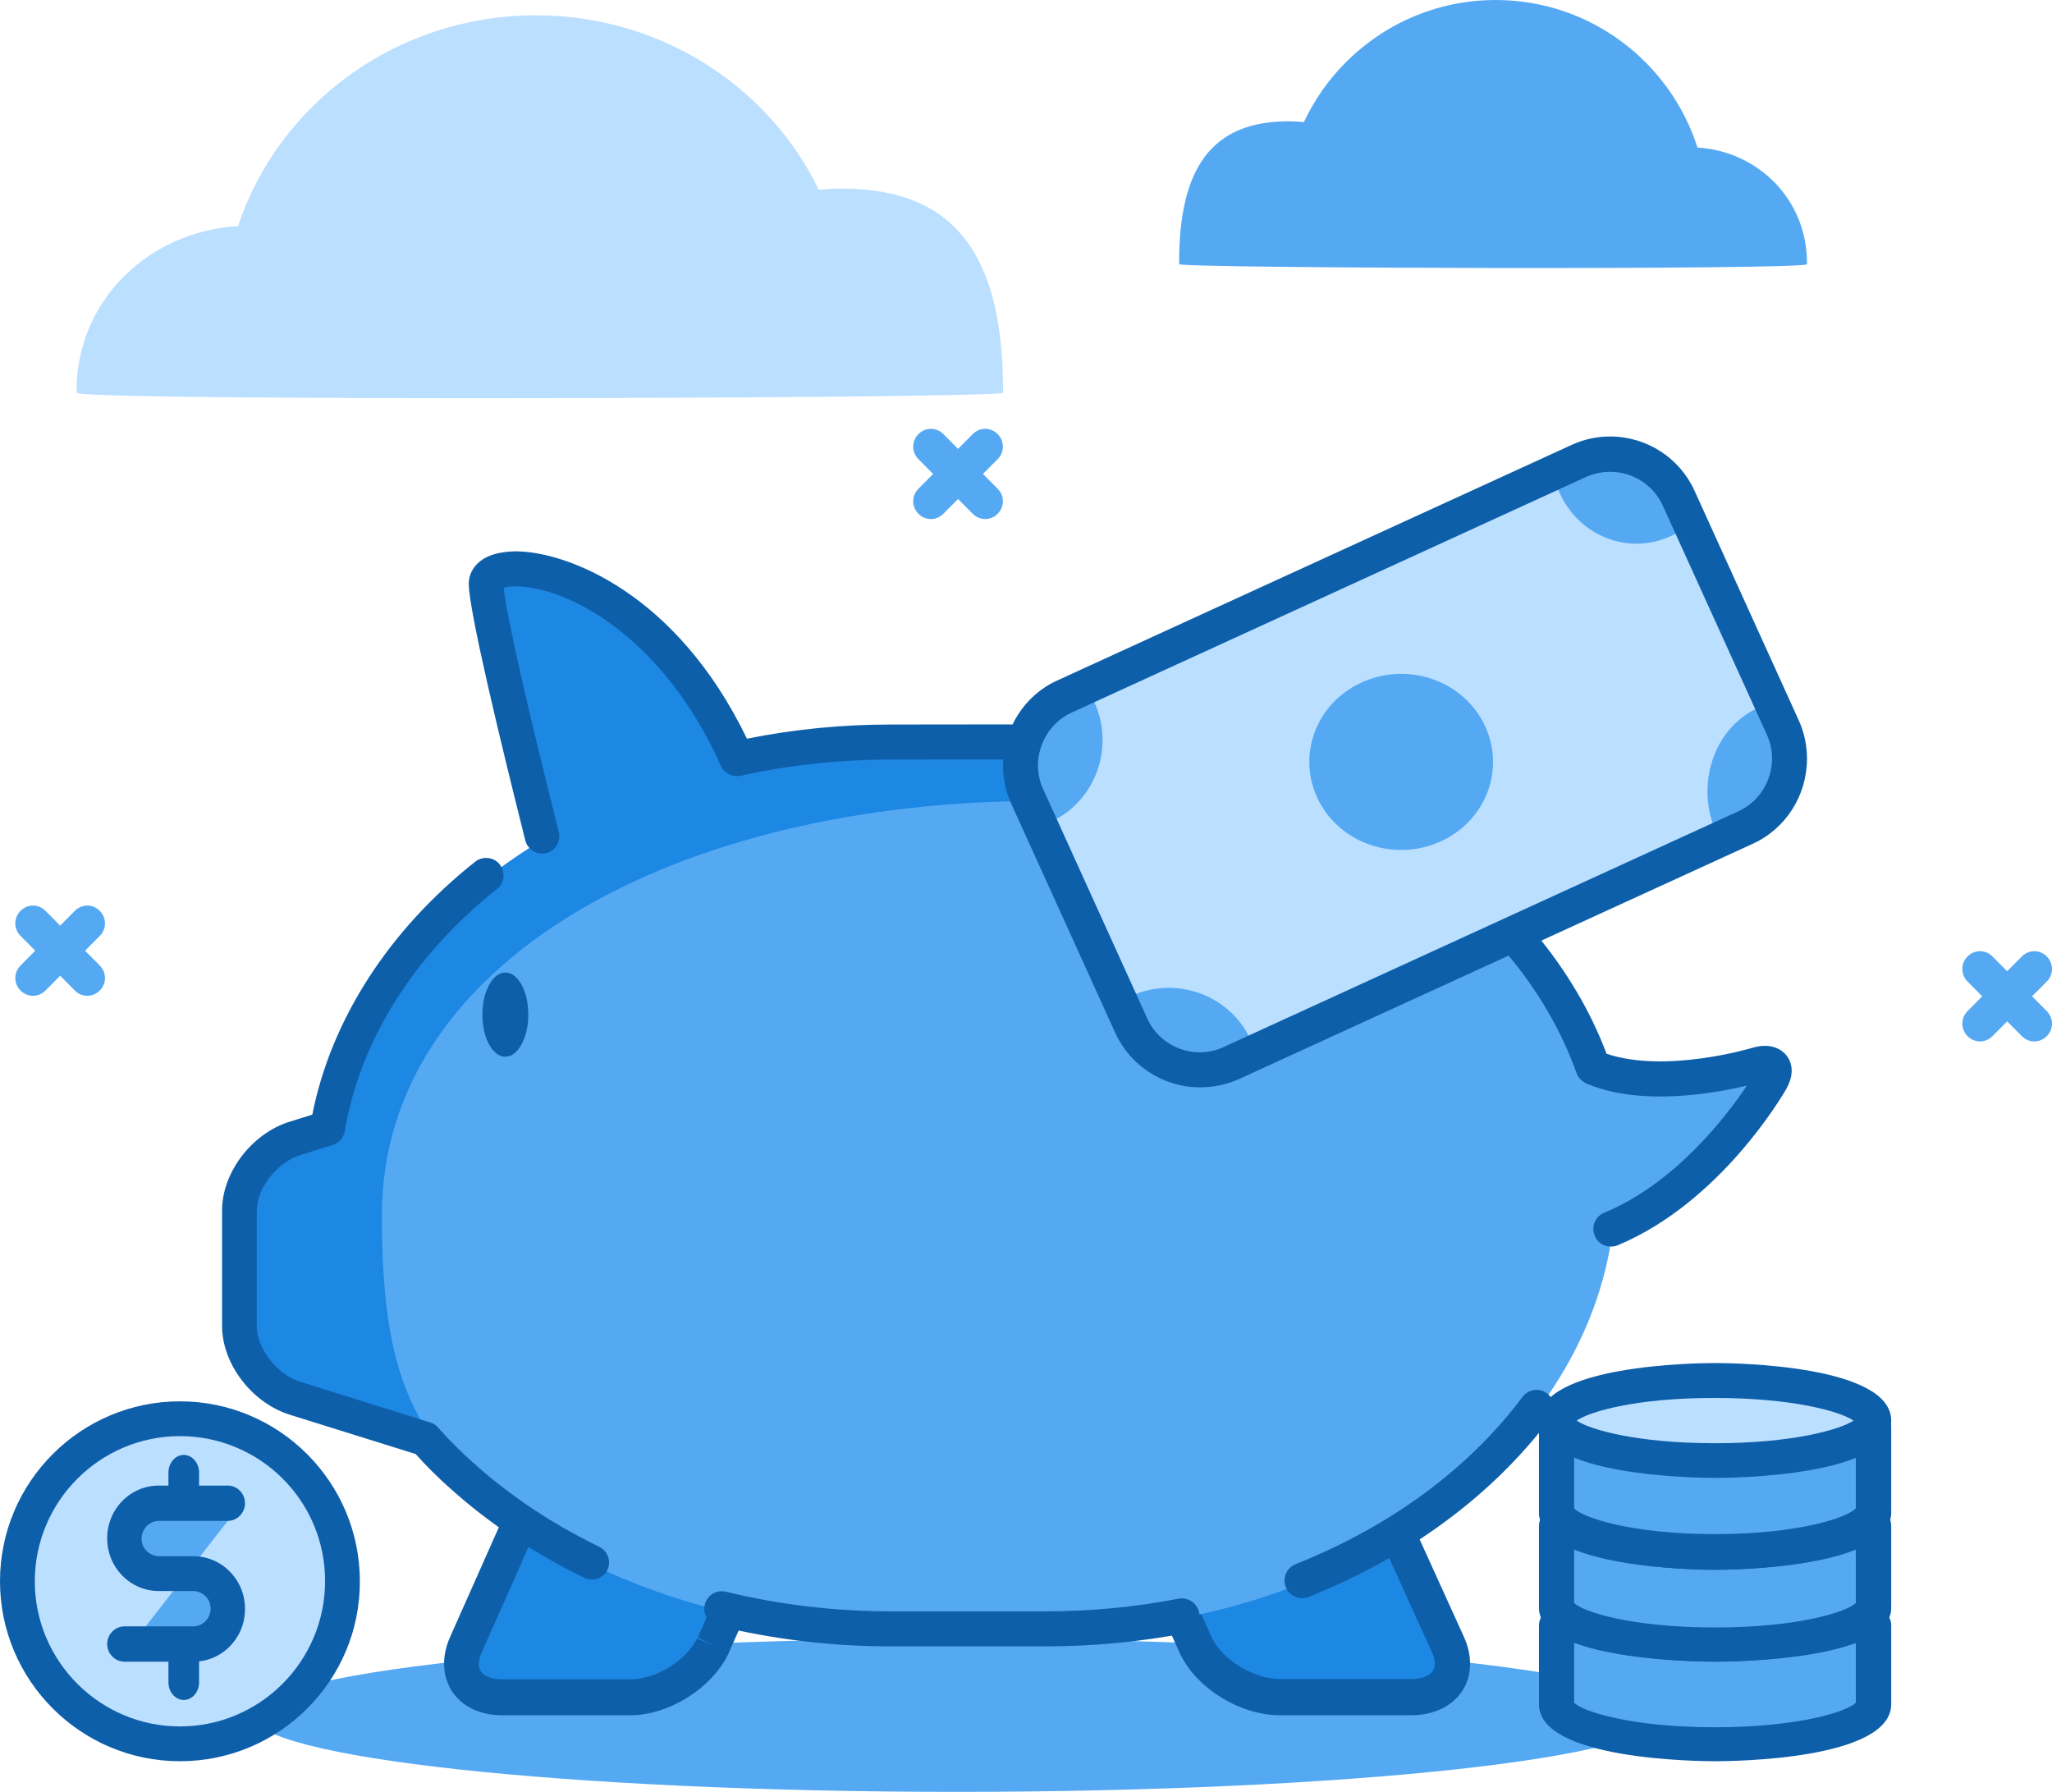 <svg width="268" height="234" viewBox="0 0 268 234" fill="none" xmlns="http://www.w3.org/2000/svg">
<path fill-rule="evenodd" clip-rule="evenodd" d="M124.984 214C175.749 214 217 218.477 217 224C217 229.523 175.782 234 124.984 234C74.186 234 33 229.523 33 224C33 218.477 74.218 214 124.984 214Z" fill="#55A9F3"/>
<path fill-rule="evenodd" clip-rule="evenodd" d="M170.297 15.94C174.718 6.531 184.27 0 195.339 0C207.666 0 218.121 8.083 221.703 19.27C229.674 19.756 236.096 26.157 235.999 34.499C235.999 35.275 154.001 35.049 154.001 34.499C153.936 21.889 158.293 15.843 168.264 15.843C168.942 15.843 169.619 15.876 170.297 15.94Z" fill="#55A9F3"/>
<path fill-rule="evenodd" clip-rule="evenodd" d="M106.938 24.79C100.445 11.333 86.338 2 69.99 2C51.795 2 36.37 13.571 31.096 29.52C19.329 30.223 9.87 39.365 10.001 51.287C10.001 52.406 131 52.054 131 51.287C131.065 33.26 124.671 24.63 109.971 24.63C108.949 24.63 107.927 24.694 106.938 24.79Z" fill="#BBDFFF"/>
<path d="M265.69 136C265.104 136 264.518 135.771 264.063 135.313L262.143 133.381L260.223 135.313C259.312 136.229 257.881 136.229 256.97 135.313C256.058 134.396 256.058 132.956 256.97 132.039L258.889 130.108L256.97 128.177C256.058 127.26 256.058 125.82 256.97 124.903C257.881 123.987 259.312 123.987 260.223 124.903L262.143 126.835L264.063 124.903C264.974 123.987 266.406 123.987 267.317 124.903C268.228 125.82 268.228 127.26 267.317 128.177L265.397 130.108L267.317 132.039C268.228 132.956 268.228 134.396 267.317 135.313C266.861 135.771 266.275 136 265.69 136ZM11.403 130.043C10.818 130.043 10.232 129.813 9.777 129.355L7.857 127.424L5.937 129.355C5.026 130.272 3.594 130.272 2.683 129.355C1.772 128.439 1.772 126.998 2.683 126.082L4.603 124.151L2.683 122.219C1.772 121.303 1.772 119.863 2.683 118.946C3.594 118.029 5.026 118.029 5.937 118.946L7.857 120.877L9.777 118.946C10.688 118.029 12.119 118.029 13.03 118.946C13.941 119.863 13.941 121.303 13.03 122.219L11.111 124.151L13.03 126.082C13.941 126.998 13.941 128.439 13.03 129.355C12.575 129.813 11.989 130.043 11.403 130.043ZM128.671 67.784C128.086 67.784 127.5 67.555 127.044 67.097L125.125 65.165L123.205 67.097C122.294 68.013 120.862 68.013 119.951 67.097C119.04 66.18 119.04 64.74 119.951 63.823L121.871 61.892L119.951 59.961C119.04 59.044 119.04 57.604 119.951 56.687C120.862 55.771 122.294 55.771 123.205 56.687L125.125 58.619L127.044 56.687C127.955 55.771 129.387 55.771 130.298 56.687C131.209 57.604 131.209 59.044 130.298 59.961L128.378 61.892L130.298 63.823C131.209 64.74 131.209 66.18 130.298 67.097C129.843 67.555 129.257 67.784 128.671 67.784Z" fill="#55A9F3"/>
<path d="M150.611 186.032C146.086 186.032 143.824 189.006 145.614 192.625L156.25 214.407C156.317 214.504 156.351 214.633 156.419 214.73C158.309 218.221 163.307 221 167.696 221H185.389C189.914 221 192.176 218.059 190.386 214.407L185.794 205.003L179.75 192.593C177.995 188.973 172.828 186 168.304 186H150.611V186.032Z" fill="#1D87E4"/>
<path d="M184.269 224H167.19C162.073 224 156.5 220.645 154.251 216.216C154.218 216.182 154.153 216.048 154.12 215.948L154.055 215.813L143.788 193.2C142.68 190.75 142.745 188.234 143.951 186.288C145.255 184.174 147.732 183 150.731 183H167.81C173.09 183 178.859 186.59 180.945 191.187L191.212 213.8C192.32 216.25 192.255 218.766 191.049 220.712C189.745 222.792 187.268 224 184.269 224ZM150.731 187.731C149.362 187.731 148.286 188.133 147.83 188.838C147.374 189.61 147.7 190.65 147.96 191.187L158.325 213.968C159.792 216.887 163.866 219.269 167.19 219.269H184.269C185.638 219.269 186.714 218.867 187.17 218.162C187.626 217.39 187.3 216.384 187.04 215.813L176.773 193.2C175.436 190.281 171.265 187.731 167.81 187.731H150.731Z" fill="#0E5FAA"/>
<path d="M81.219 186C76.794 186 71.74 188.973 70.023 192.593L64.243 204.68L59.586 214.407C57.869 218.027 60.049 221 64.507 221H81.814C86.173 221 91.127 218.124 92.911 214.601C92.944 214.536 92.977 214.472 93.01 214.407L103.414 192.625C105.131 189.006 102.951 186.032 98.493 186.032H81.219V186Z" fill="#1D87E4"/>
<path d="M82.287 224H65.568C62.633 224 60.208 222.792 58.931 220.712C57.751 218.766 57.687 216.25 58.772 213.8L68.823 191.187C70.865 186.59 76.512 183 81.681 183H98.432C101.367 183 103.792 184.208 105.069 186.322C106.249 188.268 106.313 190.784 105.228 193.233L95.177 215.847C95.177 215.881 95.114 215.981 95.114 216.015C92.912 220.511 87.328 224 82.287 224ZM81.713 187.731C78.331 187.731 74.247 190.281 72.939 193.2L62.888 215.847C62.633 216.384 62.313 217.424 62.76 218.196C63.175 218.9 64.228 219.303 65.6 219.303H82.319C85.669 219.303 89.658 216.854 91.03 213.968L93.135 214.874L91.125 213.834L101.176 191.22C101.431 190.683 101.75 189.643 101.304 188.872C100.889 188.167 99.836 187.764 98.464 187.764H81.713V187.731Z" fill="#0E5FAA"/>
<path d="M67.146 74C64.775 74.033 63.314 74.782 63.314 75.988C63.346 79.572 68.337 99.378 71 110C55.963 119.188 45.127 131.868 42.529 147.312L38.275 148.648C34.28 149.886 31 154.187 31 158.13V173.248C31 177.224 34.28 181.492 38.275 182.73L55.325 188.074C55.455 188.204 55.585 188.367 55.715 188.497C57.079 190.029 58.572 191.495 60.131 192.864C73.804 205.18 93.939 213 116.283 213H136.613C175.033 213 206.925 189.899 210.627 160.606C223.585 155.23 231.574 141.154 231.574 141.154C232.581 139.395 231.737 138.482 229.723 139.101C229.723 139.101 217.09 142.946 208.581 139.557C208.484 139.525 208.354 139.46 208.256 139.427C206.21 133.627 203.028 128.218 198.936 123.298C185.62 107.365 162.627 96.776 136.581 96.776H116.251C109.301 96.776 102.546 97.525 96.148 98.959C87.671 80.061 73.999 74.13 67.276 74.065H67.146V74Z" fill="#55A9F3"/>
<path d="M199 123.851C183.278 112.008 160.833 104.598 135.854 104.598C88.364 104.598 49.872 125.566 49.872 158.701C49.872 178.568 53.608 184.555 60.137 193C58.448 191.479 56.824 189.894 55.33 188.243L38.276 182.969C34.281 181.739 31 177.468 31 173.553V158.539C31 154.591 34.281 150.352 38.276 149.123L42.531 147.796C45.13 132.426 55.589 118.933 70.629 109.808C67.965 99.259 63.353 80.524 63.32 76.964C63.288 72.467 84.596 74.02 96.193 99.712C102.592 98.321 109.348 97.544 116.299 97.544H136.633C162.684 97.512 185.682 108.028 199 123.851Z" fill="#1D87E4"/>
<path d="M69 132.5C69 135.548 67.641 138 66 138C64.33 138 63 135.548 63 132.5C63 129.452 64.359 127 66 127C67.67 127 69 129.452 69 132.5Z" fill="#0E5FAA"/>
<path d="M136.576 215H116.304C108.597 215 101.019 214.091 93.733 212.307C92.503 212.015 91.758 210.782 92.049 209.549C92.341 208.316 93.571 207.569 94.802 207.861C101.732 209.549 108.985 210.425 116.304 210.425H136.576C142.437 210.425 148.266 209.873 153.933 208.77C155.163 208.543 156.361 209.354 156.62 210.587C156.847 211.82 156.038 213.021 154.807 213.28C148.881 214.416 142.728 215 136.576 215ZM170.059 208.705C169.153 208.705 168.278 208.153 167.922 207.245C167.469 206.077 168.019 204.746 169.217 204.26C181.62 199.327 191.853 191.767 198.848 182.422C199.592 181.416 201.05 181.189 202.053 181.968C203.057 182.714 203.284 184.174 202.507 185.18C194.994 195.206 184.081 203.286 170.901 208.543C170.642 208.673 170.351 208.705 170.059 208.705ZM77.315 206.271C76.991 206.271 76.635 206.206 76.311 206.044C69.77 202.864 63.876 198.938 58.792 194.363C57.173 192.935 55.651 191.41 54.291 189.885L37.873 184.758C32.886 183.201 29 178.106 29 173.142V158.086C29 153.121 32.886 147.994 37.873 146.469L40.787 145.56C43.248 133.165 50.761 121.484 62.063 112.528C63.067 111.749 64.492 111.912 65.269 112.885C66.046 113.891 65.884 115.319 64.912 116.097C54.064 124.696 47.005 135.923 45.029 147.702C44.9 148.546 44.285 149.26 43.443 149.519L39.201 150.85C36.189 151.791 33.534 155.165 33.534 158.118V173.174C33.534 176.094 36.189 179.501 39.201 180.442L56.202 185.764C56.623 185.894 56.979 186.121 57.238 186.445C57.335 186.543 57.432 186.673 57.529 186.77C58.857 188.263 60.282 189.658 61.804 191.021C66.564 195.304 72.102 199.003 78.254 201.988C79.388 202.54 79.873 203.903 79.323 205.038C78.967 205.785 78.157 206.271 77.315 206.271ZM210.376 162.791C209.469 162.791 208.627 162.271 208.271 161.363C207.785 160.195 208.336 158.864 209.502 158.378C218.86 154.516 225.596 145.593 228.154 141.764C224.106 142.737 214.65 144.49 207.526 141.634C207.461 141.602 207.364 141.569 207.267 141.537C206.684 141.277 206.101 140.758 205.907 140.142C203.964 134.723 200.985 129.531 197.002 124.761C196.192 123.788 196.322 122.36 197.293 121.549C198.265 120.737 199.69 120.867 200.499 121.841C204.579 126.74 207.72 132.029 209.825 137.611C217.532 140.206 228.64 136.897 228.769 136.864C231.489 136.021 232.85 137.254 233.303 137.805C233.756 138.357 234.631 139.882 233.27 142.251C232.914 142.867 224.721 157.047 211.25 162.628C210.959 162.758 210.667 162.791 210.376 162.791ZM70.806 111.457C69.77 111.457 68.863 110.776 68.604 109.737C65.269 96.466 61.286 79.917 61.221 76.283C61.221 74.823 62.03 73.558 63.455 72.811C64.459 72.292 65.754 72.032 67.276 72H67.471C73.947 72.065 88.293 77.289 97.554 96.466C103.675 95.233 109.957 94.617 116.304 94.617C116.304 94.617 131.977 94.584 136.576 94.617C137.838 94.649 167.048 95.428 183.887 107.304C184.923 108.018 185.182 109.445 184.437 110.484C183.725 111.522 182.3 111.782 181.264 111.035C165.558 99.971 136.802 99.192 136.511 99.192C131.945 99.159 116.304 99.192 116.304 99.192C109.665 99.192 103.092 99.906 96.745 101.301C95.676 101.528 94.608 101.009 94.154 100.003C86.479 82.903 73.98 76.64 67.438 76.575H67.276C66.564 76.575 66.078 76.673 65.787 76.77C66.111 80.112 68.734 91.826 72.976 108.634C73.3 109.867 72.555 111.1 71.324 111.425C71.162 111.425 70.968 111.457 70.806 111.457Z" fill="#0E5FAA"/>
<path d="M205.648 60.879L138.711 91.505C135.141 93.133 133 96.713 133 100.423V100.488C133 101.823 133.292 103.19 133.876 104.491L147.406 134.272C149.029 137.852 152.598 140 156.297 140H156.329C157.659 140 159.055 139.707 160.352 139.121L227.289 108.495C230.891 106.867 233 103.287 233 99.544V99.512C233 98.177 232.708 96.81 232.124 95.508L218.594 65.728C216.971 62.115 213.402 60 209.671 60C208.341 60 206.945 60.293 205.648 60.879Z" fill="#BBDFFF"/>
<path fill-rule="evenodd" clip-rule="evenodd" d="M172.085 104.275C174.83 110.058 181.949 112.592 187.983 109.96C194.017 107.329 196.661 100.507 193.915 94.725C191.17 88.942 184.051 86.408 178.017 89.04C171.983 91.671 169.339 98.493 172.085 104.275Z" fill="#55A9F3"/>
<path d="M218.589 65.762L220 68.97C219.498 69.33 218.934 69.658 218.338 69.952C212.755 72.604 206.168 70.051 203.627 64.224C203.345 63.602 203.157 62.98 203 62.358L206.074 60.884C210.81 58.626 216.424 60.852 218.589 65.762Z" fill="#55A9F3"/>
<path d="M230.853 92L232.192 95.255C234.244 100.269 232.251 106.214 227.759 108.506L224.844 110C224.517 109.469 224.22 108.871 223.952 108.24C221.542 102.328 223.863 95.354 229.158 92.664C229.693 92.398 230.258 92.166 230.853 92Z" fill="#55A9F3"/>
<path d="M142.953 91.76C145.603 97.672 143.051 104.646 137.227 107.336C136.605 107.635 135.983 107.834 135.362 108L133.889 104.745C131.631 99.731 133.824 93.786 138.765 91.495L141.971 90C142.331 90.565 142.658 91.129 142.953 91.76Z" fill="#55A9F3"/>
<path d="M163.336 135.773C163.601 136.395 163.834 137.017 164 137.638L160.745 139.111C155.731 141.369 149.786 139.176 147.494 134.235L146 131.029C146.531 130.669 147.129 130.342 147.76 130.047C153.672 127.397 160.646 129.949 163.336 135.773Z" fill="#55A9F3"/>
<path d="M156.745 142C151.954 142 147.62 139.186 145.665 134.9L132.075 104.964C131.358 103.393 131 101.725 131 99.991C131.033 95.149 133.803 90.797 138.072 88.867L205.302 58.08C206.898 57.36 208.561 57 210.288 57C215.046 57 219.38 59.781 221.335 64.132L234.925 94.069C235.642 95.639 236 97.341 236 99.075C236 103.884 233.23 108.236 228.896 110.199L161.666 140.986C160.134 141.64 158.439 142 156.745 142ZM207.192 62.267L139.962 93.055C137.322 94.265 135.595 96.948 135.562 99.925C135.562 101.038 135.791 102.085 136.247 103.066L149.836 133.003C151.042 135.686 153.747 137.42 156.68 137.42C157.788 137.42 158.831 137.191 159.808 136.732L227.038 105.945C229.71 104.735 231.438 102.019 231.438 99.042C231.438 97.962 231.21 96.915 230.753 95.934L217.164 66.03C215.958 63.347 213.253 61.613 210.288 61.613C209.212 61.613 208.202 61.842 207.192 62.267Z" fill="#0E5FAA"/>
<path fill-rule="evenodd" clip-rule="evenodd" d="M203 211H244V221.667C244 224.611 234.806 227 223.516 227C212.194 227 203.032 224.611 203.032 221.667V211H203Z" fill="#55A9F3"/>
<path d="M223.984 230C221.64 230 201 229.778 201 222.583V212.25C201 211.014 202.042 210 203.311 210H244.689C245.958 210 247 211.014 247 212.25V222.583C246.935 229.81 226.328 230 223.984 230ZM205.59 222.361C206.697 223.502 213.045 225.563 223.984 225.563C234.922 225.563 241.27 223.502 242.377 222.361V214.532H205.59V222.361Z" fill="#0E5FAA"/>
<path fill-rule="evenodd" clip-rule="evenodd" d="M223.5 205C234.832 205 244 207.239 244 210C244 212.761 234.799 215 223.5 215C212.169 215 203 212.761 203 210C202.968 207.239 212.169 205 223.5 205Z" fill="#98B5FF"/>
<path d="M224 217C221.654 217 201 216.79 201 210.015C201 203.21 221.654 203 224 203C226.346 203 247 203.21 247 210.015C246.967 216.82 226.346 217 224 217ZM205.919 210.015C207.646 211.124 213.836 212.773 224 212.773C234.164 212.773 240.354 211.094 242.081 210.015C240.354 208.906 234.164 207.257 224 207.257C213.836 207.227 207.613 208.906 205.919 210.015Z" fill="#0E5FAA"/>
<path fill-rule="evenodd" clip-rule="evenodd" d="M203 199H244V209.667C244 212.611 234.806 215 223.516 215C212.194 215 203.032 212.611 203.032 209.667V199H203Z" fill="#55A9F3"/>
<path d="M223.984 217C221.64 217 201 216.778 201 209.583V199.25C201 198.014 202.042 197 203.311 197H244.689C245.958 197 247 198.014 247 199.25V209.583C246.935 216.778 226.328 217 223.984 217ZM205.59 209.33C206.697 210.471 213.045 212.531 223.984 212.531C234.922 212.531 241.27 210.471 242.377 209.33V201.501H205.59V209.33Z" fill="#0E5FAA"/>
<path fill-rule="evenodd" clip-rule="evenodd" d="M223.5 192C234.832 192 244 194.463 244 197.5C244 200.537 234.799 203 223.5 203C212.169 203 203 200.537 203 197.5C202.968 194.463 212.169 192 223.5 192Z" fill="#98B5FF"/>
<path d="M224 205C221.654 205 201 204.775 201 197.516C201 190.225 221.654 190 224 190C226.346 190 247 190.225 247 197.516C246.967 204.775 226.346 205 224 205ZM205.919 197.484C207.646 198.672 213.836 200.439 224 200.439C234.164 200.439 240.354 198.64 242.081 197.484C240.354 196.295 234.164 194.529 224 194.529C213.836 194.529 207.613 196.295 205.919 197.484Z" fill="#0E5FAA"/>
<path fill-rule="evenodd" clip-rule="evenodd" d="M203 187H244V198.333C244 201.462 234.806 204 223.516 204C212.194 204 203.032 201.462 203.032 198.333V187H203Z" fill="#55A9F3"/>
<path d="M223.984 205C221.64 205 201 204.767 201 197.212V186.363C201 185.065 202.042 184 203.311 184H244.689C245.958 184 247 185.065 247 186.363V197.212C246.935 204.8 226.328 205 223.984 205ZM205.59 196.979C206.697 198.178 213.045 200.341 223.984 200.341C234.922 200.341 241.27 198.178 242.377 196.979V188.759H205.59V196.979Z" fill="#0E5FAA"/>
<path fill-rule="evenodd" clip-rule="evenodd" d="M223.5 180C234.832 180 244 182.239 244 185C244 187.761 234.799 190 223.5 190C212.169 190 203 187.761 203 185C202.968 182.239 212.169 180 223.5 180Z" fill="#BBDFFF"/>
<path d="M224 193C221.654 193 201 192.775 201 185.516C201 178.225 221.654 178 224 178C226.346 178 247 178.225 247 185.516C246.967 192.807 226.346 193 224 193ZM205.919 185.516C207.646 186.705 213.836 188.471 224 188.471C234.164 188.471 240.354 186.672 242.081 185.516C240.354 184.328 234.164 182.561 224 182.561C213.836 182.529 207.613 184.328 205.919 185.516Z" fill="#0E5FAA"/>
<path fill-rule="evenodd" clip-rule="evenodd" d="M24 184C35.599 184 45 193.624 45 205.5C45 217.376 35.599 227 24 227C12.401 227 3 217.376 3 205.5C3.032 193.624 12.432 184 24 184Z" fill="#BBDFFF"/>
<path d="M23.5 230C10.541 230 0 219.459 0 206.5C0 193.541 10.541 183 23.5 183C36.459 183 47 193.541 47 206.5C47.032 219.459 36.491 230 23.5 230ZM23.5 187.545C13.056 187.545 4.545 196.056 4.545 206.5C4.545 216.944 13.056 225.455 23.5 225.455C33.944 225.455 42.455 216.944 42.455 206.5C42.487 196.023 33.977 187.545 23.5 187.545Z" fill="#0E5FAA"/>
<path d="M24 222C22.901 222 22 220.965 22 219.703V215.141C22 213.879 22.901 212.843 24 212.843C25.099 212.843 26 213.879 26 215.141V219.703C26 220.965 25.099 222 24 222ZM24 199.157C22.901 199.157 22 198.121 22 196.859V192.297C22 191.035 22.901 190 24 190C25.099 190 26 191.035 26 192.297V196.859C26 198.121 25.099 199.157 24 199.157Z" fill="#0E5FAA"/>
<path fill-rule="evenodd" clip-rule="evenodd" d="M31 197C31 197 25.738 197 21.667 197C20.442 197 19.251 197.479 18.357 198.309C17.497 199.138 17 200.287 17 201.5C17 202.713 17.497 203.83 18.357 204.691C19.218 205.521 20.409 206 21.667 206C23.156 206 24.844 206 26.333 206C27.558 206 28.749 206.479 29.643 207.309C30.503 208.138 31 209.287 31 210.5C31 211.713 30.503 212.83 29.643 213.691C28.782 214.521 27.591 215 26.333 215C22.262 215 17 215 17 215L31 197Z" fill="#55A9F3"/>
<path d="M25.246 217H16.262C15.02 217 14 215.96 14 214.693C14 213.427 15.02 212.387 16.262 212.387H25.246C25.851 212.387 26.425 212.127 26.839 211.705C27.253 211.282 27.508 210.698 27.508 210.081C27.508 209.463 27.285 208.879 26.839 208.456C26.425 208.034 25.851 207.774 25.246 207.774H20.754C18.938 207.774 17.25 207.059 15.975 205.76C14.701 204.46 14 202.739 14 200.887C14 199.035 14.701 197.314 15.975 196.014C17.25 194.715 18.938 194 20.754 194H29.738C30.98 194 32 195.04 32 196.306C32 197.573 30.98 198.613 29.738 198.613H20.754C20.149 198.613 19.575 198.873 19.161 199.295C18.747 199.718 18.492 200.302 18.492 200.919C18.492 201.537 18.715 202.121 19.161 202.544C19.575 202.966 20.149 203.226 20.754 203.226H25.246C27.062 203.226 28.75 203.941 30.025 205.24C31.299 206.54 32 208.261 32 210.113C32 211.965 31.299 213.686 30.025 214.986C28.75 216.285 27.062 217 25.246 217Z" fill="#0E5FAA"/>
</svg>
